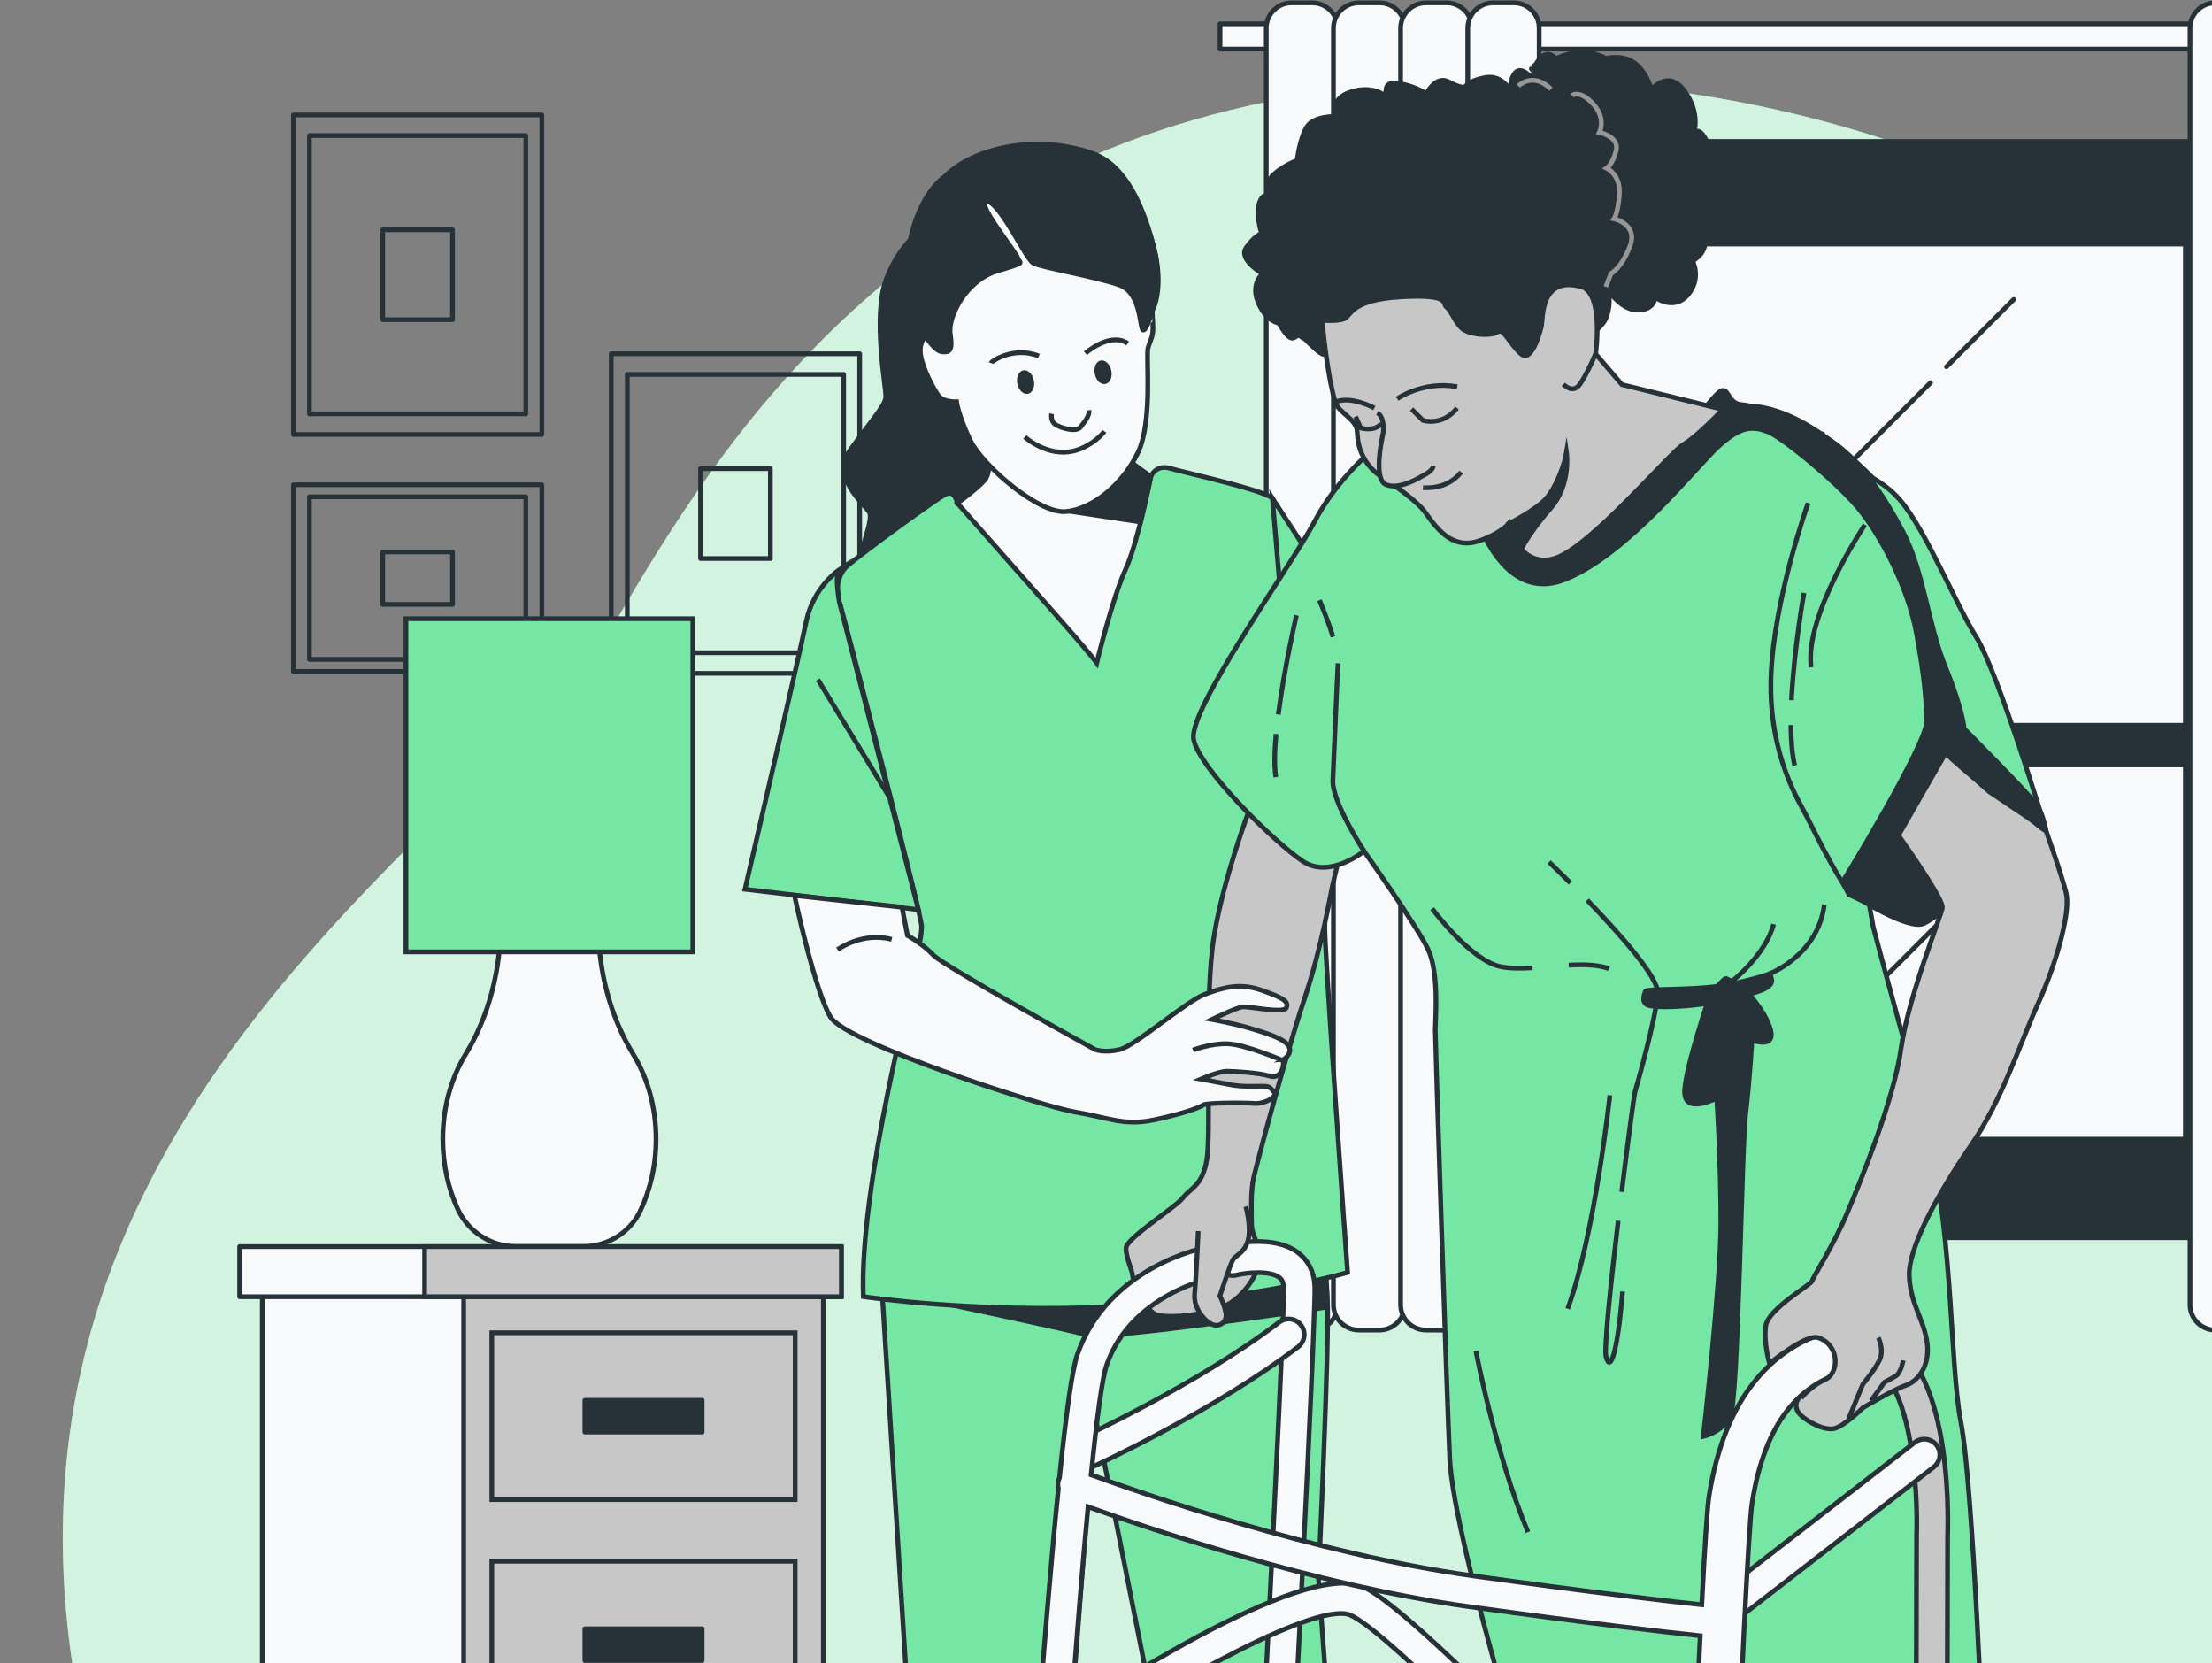 <svg width="467" height="351" viewBox="0 0 467 351" fill="none" xmlns="http://www.w3.org/2000/svg">
<rect x="0" y="0" width="467" height="351" fill="#808080" stroke="none"/>
<g clip-path="url(#clip0_859_1036)">
<path d="M138.93 511.341C135.388 509.934 131.905 508.455 128.494 506.893C82.994 485.985 49.039 446.508 31.197 406.447C23.373 388.903 18.245 370.56 15.394 352.002C-3.271 230.255 105.703 172.614 130.701 129.928C155.699 87.243 199.148 21.17 305.461 16.995C386.288 13.811 467.46 45.607 510.563 115.414C515.322 123.106 519.615 131.252 523.396 139.875C530.421 155.917 535.669 173.556 538.805 192.841C547.822 248.252 537.696 295.184 504.397 343.701C496.657 354.984 487.771 366.326 488.165 379.803C488.451 389.595 493.413 398.361 502.882 387.03C514.01 373.72 540.046 384.74 526.402 416.907C503.61 470.624 444.573 498.258 383.282 515.003C308.049 535.564 212.171 540.359 138.93 511.341Z" fill="#75E6A4"/>
<path opacity="0.7" d="M138.93 511.341C135.388 509.934 131.905 508.455 128.494 506.893C82.994 485.985 49.039 446.508 31.197 406.447C23.373 388.903 18.245 370.56 15.394 352.002C-3.271 230.255 105.703 172.614 130.701 129.928C155.699 87.243 199.148 21.17 305.461 16.995C386.288 13.811 467.46 45.607 510.563 115.414C515.322 123.106 519.615 131.252 523.396 139.875C530.421 155.917 535.669 173.556 538.805 192.841C547.822 248.252 537.696 295.184 504.397 343.701C496.657 354.984 487.771 366.326 488.165 379.803C488.451 389.595 493.413 398.361 502.882 387.03C514.01 373.72 540.046 384.74 526.402 416.907C503.61 470.624 444.573 498.258 383.282 515.003C308.049 535.564 212.171 540.359 138.93 511.341Z" fill="#F8F9FA"/>
<path d="M114.397 24.259H61.944V91.704H114.397V24.259Z" stroke="#263238" stroke-miterlimit="10" stroke-linecap="round" stroke-linejoin="round"/>
<path d="M111.01 28.612H65.331V87.35H111.01V28.612Z" stroke="#263238" stroke-miterlimit="10" stroke-linecap="round" stroke-linejoin="round"/>
<path d="M95.541 48.505H80.8V67.469H95.541V48.505Z" stroke="#263238" stroke-miterlimit="10" stroke-linecap="round" stroke-linejoin="round"/>
<path d="M181.496 74.672H129.043V142.117H181.496V74.672Z" stroke="#263238" stroke-miterlimit="10" stroke-linecap="round" stroke-linejoin="round"/>
<path d="M178.109 79.026H132.43V137.764H178.109V79.026Z" stroke="#263238" stroke-miterlimit="10" stroke-linecap="round" stroke-linejoin="round"/>
<path d="M162.64 98.919H147.899V117.883H162.64V98.919Z" stroke="#263238" stroke-miterlimit="10" stroke-linecap="round" stroke-linejoin="round"/>
<path d="M114.397 102.318H61.944V141.712H114.397V102.318Z" stroke="#263238" stroke-miterlimit="10" stroke-linecap="round" stroke-linejoin="round"/>
<path d="M111.01 104.859H65.331V139.172H111.01V104.859Z" stroke="#263238" stroke-miterlimit="10" stroke-linecap="round" stroke-linejoin="round"/>
<path d="M95.541 116.487H80.8V127.567H95.541V116.487Z" stroke="#263238" stroke-miterlimit="10" stroke-linecap="round" stroke-linejoin="round"/>
<path d="M123.02 263.101C128.113 263.101 132.871 260.298 135.102 255.718C137.248 251.282 138.501 246.034 138.501 240.417C138.501 233.69 136.712 227.488 133.718 222.574C128.649 214.25 126.288 204.553 126.288 194.797V194.237H127.361C128.59 194.237 129.711 193.354 129.83 192.126C129.973 190.718 128.864 189.526 127.492 189.526H104.617C103.389 189.526 102.268 190.408 102.148 191.637C102.005 193.044 103.115 194.237 104.486 194.237H105.703V194.797C105.703 204.541 103.341 214.25 98.272 222.574C95.279 227.488 93.49 233.678 93.49 240.417C93.49 245.819 94.635 250.864 96.638 255.194C98.869 260.012 103.675 263.101 108.982 263.101H123.02Z" fill="#F8F9FA" stroke="#263238" stroke-miterlimit="10" stroke-linecap="round" stroke-linejoin="round"/>
<path d="M146.277 130.584H85.702V200.904H146.277V130.584Z" fill="#75E6A4" stroke="#263238" stroke-miterlimit="10"/>
<path d="M173.816 268.706H55.373V441.416H173.816V268.706Z" fill="#F8F9FA" stroke="#263238" stroke-miterlimit="10" stroke-linecap="round" stroke-linejoin="round"/>
<path d="M173.827 268.706H97.891V441.416H173.827V268.706Z" fill="#C7C7C7" stroke="#263238" stroke-miterlimit="10"/>
<path d="M167.876 281.301H103.83V316.508H167.876V281.301Z" fill="#C7C7C7" stroke="#263238" stroke-miterlimit="10"/>
<path d="M148.233 295.553H123.485V302.256H148.233V295.553Z" fill="#263238" stroke="#263238" stroke-miterlimit="10" stroke-linecap="round" stroke-linejoin="round"/>
<path d="M167.876 329.52H103.83V364.727H167.876V329.52Z" fill="#C7C7C7" stroke="#263238" stroke-miterlimit="10"/>
<path d="M148.233 343.772H123.485V350.475H148.233V343.772Z" fill="#263238" stroke="#263238" stroke-miterlimit="10" stroke-linecap="round" stroke-linejoin="round"/>
<path d="M177.62 263.113H50.59V273.692H177.62V263.113Z" fill="#F8F9FA" stroke="#263238" stroke-miterlimit="10" stroke-linecap="round" stroke-linejoin="round"/>
<path d="M177.632 263.113H89.649V273.692H177.632V263.113Z" fill="#C7C7C7" stroke="#263238" stroke-miterlimit="10"/>
<path d="M468.558 42.256H317.853V249.695H468.558V42.256Z" fill="#263238" stroke="#263238" stroke-miterlimit="10" stroke-linecap="round" stroke-linejoin="round"/>
<path d="M461.378 51.511H325.033V240.44H461.378V51.511Z" fill="#F8F9FA" stroke="#263238" stroke-miterlimit="10" stroke-linecap="round" stroke-linejoin="round"/>
<path d="M407.577 80.767L373.956 114.388" stroke="#263238" stroke-miterlimit="10" stroke-linecap="round" stroke-linejoin="round"/>
<path d="M425.145 63.199L410.94 77.404" stroke="#263238" stroke-miterlimit="10" stroke-linecap="round" stroke-linejoin="round"/>
<path d="M384.786 91.596L364.618 111.776" stroke="#263238" stroke-miterlimit="10" stroke-linecap="round" stroke-linejoin="round"/>
<path d="M379.931 224.232L373.956 230.207" stroke="#263238" stroke-miterlimit="10" stroke-linecap="round" stroke-linejoin="round"/>
<path d="M425.145 179.03L383.295 220.869" stroke="#263238" stroke-miterlimit="10" stroke-linecap="round" stroke-linejoin="round"/>
<path d="M384.786 207.416L364.618 227.595" stroke="#263238" stroke-miterlimit="10" stroke-linecap="round" stroke-linejoin="round"/>
<path d="M398.203 153.722C398.203 151.205 396.163 149.178 393.659 149.178C391.142 149.178 389.115 151.217 389.115 153.722C389.115 156.239 391.154 158.266 393.659 158.266C396.163 158.266 398.203 156.239 398.203 153.722Z" fill="#263238" stroke="#263238" stroke-miterlimit="10" stroke-linecap="round" stroke-linejoin="round"/>
<path d="M461.378 153.078H325.033V161.439H461.378V153.078Z" fill="#263238" stroke="#263238" stroke-miterlimit="10" stroke-linecap="round" stroke-linejoin="round"/>
<path d="M472.995 29.852H314.311V47.587H472.995V29.852Z" fill="#263238" stroke="#263238" stroke-miterlimit="10" stroke-linecap="round" stroke-linejoin="round"/>
<path d="M472.995 243.494H314.311V261.229H472.995V243.494Z" fill="#263238" stroke="#263238" stroke-miterlimit="10" stroke-linecap="round" stroke-linejoin="round"/>
<path d="M528.847 5.033H257.576V10.352H528.847V5.033Z" fill="#F8F9FA" stroke="#263238" stroke-miterlimit="10" stroke-linecap="round" stroke-linejoin="round"/>
<path d="M277.052 280.728H272.687C269.729 280.728 267.332 278.331 267.332 275.373V5.951C267.332 2.994 269.729 0.596 272.687 0.596H277.052C280.01 0.596 282.407 2.994 282.407 5.951V275.385C282.395 278.331 279.998 280.728 277.052 280.728Z" fill="#F8F9FA" stroke="#263238" stroke-miterlimit="10" stroke-linecap="round" stroke-linejoin="round"/>
<path d="M291.233 280.728H286.868C283.91 280.728 281.513 278.331 281.513 275.373V5.951C281.513 2.994 283.91 0.596 286.868 0.596H291.233C294.191 0.596 296.588 2.994 296.588 5.951V275.385C296.588 278.331 294.191 280.728 291.233 280.728Z" fill="#F8F9FA" stroke="#263238" stroke-miterlimit="10" stroke-linecap="round" stroke-linejoin="round"/>
<path d="M305.414 280.728H301.049C298.091 280.728 295.694 278.331 295.694 275.373V5.951C295.694 2.994 298.091 0.596 301.049 0.596H305.414C308.372 0.596 310.769 2.994 310.769 5.951V275.385C310.769 278.331 308.372 280.728 305.414 280.728Z" fill="#F8F9FA" stroke="#263238" stroke-miterlimit="10" stroke-linecap="round" stroke-linejoin="round"/>
<path d="M319.595 280.728H315.23C312.272 280.728 309.875 278.331 309.875 275.373V5.951C309.875 2.994 312.272 0.596 315.23 0.596H319.595C322.553 0.596 324.95 2.994 324.95 5.951V275.385C324.95 278.331 322.553 280.728 319.595 280.728Z" fill="#F8F9FA" stroke="#263238" stroke-miterlimit="10" stroke-linecap="round" stroke-linejoin="round"/>
<path d="M472.076 280.728H467.711C464.753 280.728 462.356 278.331 462.356 275.373V5.951C462.356 2.994 464.753 0.596 467.711 0.596H472.076C475.034 0.596 477.431 2.994 477.431 5.951V275.385C477.431 278.331 475.034 280.728 472.076 280.728Z" fill="#F8F9FA" stroke="#263238" stroke-miterlimit="10" stroke-linecap="round" stroke-linejoin="round"/>
<path d="M195.128 48.1C195.128 48.1 190.072 51.07 187.102 58.941C184.132 66.813 187.161 82.091 187.006 83.868C186.863 85.645 183.894 88.877 179.588 94.829C175.283 100.768 182.498 106.35 183.536 108.127C184.573 109.916 180.828 117.501 181.282 120.614C181.723 123.739 187.555 121.198 194.532 123.285C201.521 125.361 209.989 127.448 219.793 114.817C229.596 102.187 215.332 73.957 212.959 64.595C210.573 55.232 203.143 44.379 195.128 48.1Z" fill="#263238" stroke="#263238" stroke-miterlimit="10"/>
<path d="M185.599 262.552L194.592 405.469L193.65 463.206C193.65 463.206 188.45 467.463 189.869 470.302C191.288 473.14 193.184 476.456 193.184 476.456C193.184 476.456 203.596 473.617 205.958 474.56C208.319 475.502 208.319 475.502 208.319 475.502L214.939 480.237C214.939 480.237 216.835 476.456 217.777 471.244C218.719 466.032 215.881 463.671 217.777 457.517C219.673 451.362 231.028 298.046 231.028 298.046L256.586 426.758L264.16 455.62C264.16 455.62 260.844 460.82 261.321 463.194C261.798 465.555 264.16 469.813 264.16 469.813C264.16 469.813 269.36 468.871 272.675 469.336C275.991 469.813 278.829 470.755 278.829 470.755L287.345 472.651C287.345 472.651 289.706 464.136 289.706 458.924C289.706 453.712 286.391 443.312 286.391 443.312L278.34 333.05C278.34 333.05 280.702 283.841 280.237 273.895C279.76 263.96 278.817 260.644 278.817 260.644L185.599 262.552Z" fill="#75E6A4" stroke="#263238" stroke-miterlimit="10"/>
<path d="M191.157 273.37C191.157 273.37 224.754 280.406 229.238 281.694C233.723 282.971 279.795 275.934 279.795 275.934L279.473 266.011L191.157 273.37Z" fill="#263238" stroke="#263238" stroke-miterlimit="10"/>
<path d="M202.106 106.195C202.106 106.195 201.628 103.416 199.732 104.274C197.836 105.133 181.687 116.988 178.932 119.397C176.177 121.807 176.702 125.933 177.215 127.126C177.728 128.33 194.568 192.949 194.568 195.525C194.568 198.101 193.363 202.228 193.363 203.778C193.363 205.329 181.365 249.97 182.26 273.668C182.26 273.668 205.946 277.27 235.631 275.767C265.317 274.264 284.506 268.575 284.506 268.575C284.506 268.575 279.414 198.411 279.712 195.406C280.01 192.412 270.719 106.946 268.62 105.145C266.521 103.344 250.027 99.742 247.033 98.848C244.039 97.953 242.954 100.553 242.954 100.553L202.106 106.195Z" fill="#75E6A4" stroke="#263238" stroke-miterlimit="10"/>
<path d="M208.355 94.757C208.355 94.757 209.547 99.361 207.914 101.293C206.28 103.225 202.117 106.195 202.117 106.195C202.117 106.195 214.151 119.862 222.178 128.927C230.204 137.991 231.54 139.923 231.54 139.923C231.54 139.923 234.915 126.076 237.587 120.28C240.258 114.484 242.978 100.553 242.978 100.553C242.978 100.553 237.921 97.285 237.778 96.248C237.623 95.198 208.355 94.757 208.355 94.757Z" fill="#F8F9FA" stroke="#263238" stroke-miterlimit="10"/>
<path d="M226.28 107.972L240.783 110.166L242.966 100.553L233.866 95.508L226.28 107.972Z" fill="#263238" stroke="#263238" stroke-miterlimit="10"/>
<path d="M201.366 37.545C201.366 37.545 195.271 43.043 193.041 53.002C190.811 62.961 195.414 70.987 195.414 70.987C195.414 70.987 193.924 72.18 194.377 74.995C194.818 77.821 197.048 81.984 198.086 83.462C199.124 84.953 201.95 84.798 201.95 84.798C201.95 84.798 202.344 87.768 204.86 92.968C207.377 98.168 219.292 108.568 225.088 107.972C230.884 107.375 237.134 102.032 240.259 95.496C243.383 88.961 241.916 75.281 242.358 73.504C242.799 71.715 243.55 71.273 243.395 68.447C243.24 65.62 243.252 65.62 243.252 65.62C243.252 65.62 245.924 61.16 243.55 52.095C241.177 43.031 238.35 38.428 231.659 35.16C224.992 31.904 207.162 31.605 201.366 37.545Z" fill="#F8F9FA" stroke="#263238" stroke-miterlimit="10"/>
<path d="M230.479 32.309C218.302 28.135 205.147 31.403 199.35 37.354C199.35 37.354 194.448 40.443 192.218 50.39C189.988 60.349 195.414 70.975 195.414 70.975C195.414 70.975 197.346 74.1 198.837 74.243C200.328 74.386 201.211 74.243 200.626 70.534C200.03 66.825 204.049 59.096 210.585 57.164C217.121 55.232 215.189 55.673 214.891 54.493C214.592 53.3 205.528 42.161 208.355 42.459C211.181 42.757 216.524 54.648 218.158 55.53C219.792 56.425 231.23 58.357 236.287 60.134C241.344 61.923 240.449 70.236 241.487 69.639C242.25 69.21 243.002 66.491 243.359 65.048C243.502 63.7 245.423 59.156 243.574 52.107C241.189 43.043 237.515 34.73 230.479 32.309Z" fill="#263238" stroke="#263238" stroke-miterlimit="10"/>
<path d="M218.266 80.278C218.552 81.65 217.992 82.914 217.038 83.117C216.071 83.319 215.058 82.377 214.783 81.006C214.497 79.634 215.058 78.37 216.012 78.167C216.978 77.964 217.98 78.906 218.266 80.278Z" fill="#263238"/>
<path d="M234.617 78.203C234.903 79.574 234.343 80.839 233.389 81.041C232.423 81.244 231.409 80.302 231.135 78.93C230.86 77.559 231.409 76.294 232.363 76.092C233.317 75.889 234.331 76.831 234.617 78.203Z" fill="#263238"/>
<path d="M222.023 87.327C222.023 87.327 221.724 88.817 222.762 89.557C223.8 90.296 227.223 91.346 228.117 90.153C229.012 88.961 230.049 87.78 229.906 86.587" stroke="#263238" stroke-miterlimit="10"/>
<path d="M216.37 92.228C216.37 92.228 222.011 97.428 228.404 94.602C231.695 93.147 233.162 91.036 233.162 91.036" stroke="#263238" stroke-miterlimit="10"/>
<path d="M209.237 76.629C209.38 76.187 213.996 73.062 219.339 75.138" stroke="#263238" stroke-miterlimit="10"/>
<path d="M229.155 74.553C229.155 74.553 234.355 69.95 238.076 72.478" stroke="#263238" stroke-miterlimit="10"/>
<path d="M177.155 120.268C177.155 120.268 171.692 123.917 170.202 131.205C168.711 138.492 157.285 187.689 157.285 187.689L193.888 191.995L177.226 127.15C177.226 127.138 176.165 121.425 177.155 120.268Z" fill="#75E6A4" stroke="#263238" stroke-miterlimit="10"/>
<path d="M172.683 143.453L187.591 167.962" stroke="#263238" stroke-miterlimit="10"/>
<path d="M268.632 105.145C268.632 105.145 300.19 153.46 300.738 156.751C301.287 160.031 275.12 181.845 275.12 181.845L268.632 105.145Z" fill="#75E6A4" stroke="#263238" stroke-miterlimit="10"/>
<path d="M265.627 165.887C265.627 165.887 257.552 186.186 255.942 200.248C254.332 214.321 255.716 239.224 254.785 244.758C253.867 250.292 251.327 250.757 249.716 252.832C248.106 254.907 237.718 261.372 237.718 263.447C237.718 265.522 239.102 268.289 239.102 269.207C239.102 270.126 241.869 276.817 244.171 277.508C246.472 278.2 251.553 277.735 255.238 276.817C258.924 275.898 260.999 274.515 263.074 271.974C265.149 269.434 266.533 265.975 265.841 263.673C265.149 261.372 264.231 260.441 264.231 258.14C264.231 255.838 264.004 251.449 264.696 248.455C265.388 245.462 271.387 222.849 275.311 211.089C279.235 199.329 280.845 188.715 281.537 185.948C282.228 183.181 283.385 178.112 283.385 178.112L265.627 165.887Z" fill="#C7C7C7" stroke="#263238" stroke-miterlimit="10"/>
<path d="M289.944 94.84C289.944 94.84 282.311 100.947 277.517 110.106C272.722 119.266 250.706 149.786 252.006 156.107C253.318 162.428 269.443 178.124 275.12 181.833C280.785 185.542 287.977 179.651 287.977 179.651C287.977 179.651 299.092 195.346 301.489 200.367C303.887 205.376 303.016 215.192 303.016 217.374C303.016 219.557 305.413 293.466 306.069 307.85C306.725 322.233 319.582 366.063 323.077 376.523C326.559 386.983 326.786 389.606 347.932 391.348C369.078 393.089 387.17 381.103 390.879 378.706C394.589 376.308 401.339 382.629 408.101 380.018C414.864 377.406 418.788 372.384 418.788 372.384C418.788 372.384 416.605 313.956 413.993 300.217C411.381 286.477 412.681 258.354 405.489 232.414C398.298 206.473 395.459 195.573 395.459 195.573L391.321 172.029C391.321 172.029 409.413 152.41 410.725 140.853C412.037 129.296 409.64 115.342 395.459 100.959C381.278 86.575 370.771 84.106 363.711 86.432C356.65 88.746 321.55 97.476 318.282 98.132C315.014 98.764 289.944 94.84 289.944 94.84Z" fill="#75E6A4" stroke="#263238" stroke-miterlimit="10"/>
<path d="M339.881 231.173C339.881 231.173 336.733 260.513 330.972 276.232" stroke="#263238" stroke-miterlimit="10"/>
<path d="M311.591 285.129C311.591 285.129 315.778 307.134 322.588 323.378" stroke="#263238" stroke-miterlimit="10"/>
<path d="M391.762 189.239C391.762 189.239 402.878 196.431 406.146 194.905C409.414 193.378 414.649 188.584 415.305 186.401C415.961 184.218 406.802 162.858 403.963 165.47C401.137 168.094 392.633 184.23 391.762 189.239Z" fill="#263238" stroke="#263238" stroke-miterlimit="10"/>
<path d="M407.517 517.615C405.705 517.615 404.238 516.148 404.238 514.347L404.631 324.046C404.965 314.982 403.665 289.161 393.754 287.801C391.953 287.55 390.701 285.893 390.951 284.104C391.202 282.315 392.86 281.05 394.649 281.301C412.169 283.71 411.334 320.027 411.179 324.165L410.785 514.335C410.797 516.148 409.33 517.615 407.517 517.615Z" fill="#C7C7C7" stroke="#263238" stroke-miterlimit="10"/>
<path d="M365.13 342.162C364.152 342.162 363.174 341.721 362.53 340.886C361.421 339.455 361.683 337.392 363.114 336.283L404.249 304.438C405.68 303.329 407.744 303.592 408.853 305.023C409.962 306.454 409.7 308.517 408.269 309.627L367.134 341.471C366.537 341.936 365.822 342.162 365.13 342.162Z" fill="#F8F9FA" stroke="#263238" stroke-miterlimit="10"/>
<path d="M263.265 497.912C263.205 497.912 263.145 497.912 263.086 497.912C261.273 497.817 259.889 496.278 259.985 494.465C263.658 424.444 271.327 278.808 271.017 271.772C270.957 270.448 270.48 269.923 270.063 269.613C268.023 268.086 263.038 268.635 261.07 269.124C259.305 269.553 257.528 268.48 257.099 266.727C256.657 264.973 257.731 263.184 259.496 262.755C260.45 262.517 268.93 260.561 273.999 264.353C276.205 266.011 277.445 268.468 277.577 271.485C277.97 280.609 266.974 486.534 266.545 494.811C266.437 496.552 264.994 497.912 263.265 497.912Z" fill="#F8F9FA" stroke="#263238" stroke-miterlimit="10"/>
<path d="M229.262 309.937C228.022 309.937 226.829 309.221 226.281 308.017C225.529 306.371 226.257 304.427 227.903 303.663C228.153 303.556 252.758 292.238 270.087 279.059C271.53 277.962 273.593 278.248 274.679 279.691C275.776 281.134 275.49 283.197 274.047 284.283C256.121 297.903 231.648 309.15 230.622 309.627C230.181 309.841 229.727 309.937 229.262 309.937Z" fill="#F8F9FA" stroke="#263238" stroke-miterlimit="10"/>
<path d="M357.437 410.526C356.555 410.526 355.672 410.168 355.028 409.464C331.461 383.846 293.379 344.44 285.055 340.874C278.578 338.095 249.776 353.35 225.66 369.701C224.157 370.715 222.118 370.321 221.104 368.83C220.09 367.328 220.484 365.288 221.975 364.274C230.657 358.383 274.655 329.282 287.631 334.851C299.915 340.111 353.752 398.396 359.846 405.028C361.075 406.363 360.991 408.439 359.656 409.667C359.035 410.239 358.236 410.526 357.437 410.526Z" fill="#F8F9FA" stroke="#263238" stroke-miterlimit="10"/>
<path d="M281.417 134.401C280.248 130.596 278.555 126.684 278.555 126.684" stroke="#263238" stroke-miterlimit="10"/>
<path d="M287.989 179.651C287.989 179.651 281.178 169.274 281.393 164.695C281.608 160.103 282.264 143.728 282.49 140.006" stroke="#263238" stroke-miterlimit="10"/>
<path d="M341.635 257.662C340.048 271.02 338.629 284.616 339.07 286.358C339.941 289.852 341.468 285.702 342.565 272.594" stroke="#263238" stroke-miterlimit="10"/>
<path d="M335.087 189.967C341.802 196.92 350.258 206.39 349.995 209.694C349.554 215.156 345.63 228.919 345.189 230.446C345.01 231.09 343.722 240.572 342.374 251.556" stroke="#263238" stroke-miterlimit="10"/>
<path d="M327.048 181.952C327.048 181.952 328.885 183.705 331.533 186.353" stroke="#263238" stroke-miterlimit="10"/>
<path d="M373.574 205.543C373.574 205.543 368.768 207.296 362.649 208.167C356.531 209.038 347.574 208.608 347.359 209.264C347.145 209.92 346.489 211.447 347.801 212.103C349.113 212.759 356.543 212.759 364.403 211.006C372.274 209.252 375.327 208.382 373.574 205.543Z" fill="#263238" stroke="#263238" stroke-miterlimit="10"/>
<path d="M361.122 209.694C361.122 209.694 355.875 224.984 355.66 230.231C355.445 235.479 362.434 231.758 362.434 231.758C362.434 231.758 363.305 245.08 363.305 257.973C363.305 270.865 359.596 303.186 359.596 303.186C359.596 303.186 363.532 302.316 365.273 299.036C367.026 295.756 367.67 242.241 368.553 235.026C369.423 227.822 369.865 219.521 369.865 219.521C369.865 219.521 374.886 221.489 373.8 217.339C372.703 213.188 367.682 207.511 365.714 207.07C363.746 206.628 365.273 205.328 361.122 209.694Z" fill="#263238" stroke="#263238" stroke-miterlimit="10"/>
<path d="M362.434 231.758C362.434 231.758 364.402 220.177 364.402 215.597C364.402 211.006 360.466 213.844 359.596 215.812" stroke="#263238" stroke-miterlimit="10"/>
<path d="M365.714 207.07C365.714 207.07 372.703 201.607 374.457 195.06" stroke="#263238" stroke-miterlimit="10"/>
<path d="M373.574 205.543C373.574 205.543 383.843 201.607 385.155 190.909" stroke="#263238" stroke-miterlimit="10"/>
<path d="M331.187 203.706C334.359 203.539 337.365 203.599 339.715 204.446" stroke="#263238" stroke-miterlimit="10"/>
<path d="M302.36 191.78C302.36 191.78 310.447 202.705 316.78 204.016C318.724 204.422 321.061 204.41 323.554 204.267" stroke="#263238" stroke-miterlimit="10"/>
<path d="M269.407 154.915C269.073 158.54 268.99 161.796 269.371 164.027" stroke="#263238" stroke-miterlimit="10"/>
<path d="M273.701 129.869C273.701 129.869 271.172 140.794 269.872 150.812" stroke="#263238" stroke-miterlimit="10"/>
<path d="M394.827 280.001C393.348 279.798 391.786 279.834 390.188 280.096C374.194 282.816 364.033 295.184 360.801 315.84C360.443 318.118 359.906 326.479 359.274 338.704C351.736 337.905 336.53 336.151 311.007 332.609C277.434 327.958 240.282 314.922 230.359 311.284C231.588 299.131 232.697 290.771 233.651 288.063C238.827 273.227 255.715 269.768 255.99 269.708C257.767 269.374 258.936 267.657 258.602 265.88C258.268 264.103 256.562 262.922 254.773 263.256C253.926 263.411 233.913 267.371 227.449 285.893C226.352 289.053 225.052 298.547 223.669 311.964C223.633 312.048 223.585 312.119 223.549 312.203C223.299 312.871 223.275 313.562 223.442 314.195C217.336 374.782 209.643 508.312 209.178 515.039C209.058 516.851 210.418 518.414 212.231 518.533C212.302 518.533 212.386 518.545 212.458 518.545C214.163 518.545 215.606 517.221 215.725 515.492C219.327 462.311 225.124 366.994 229.703 318.023C241.797 322.376 277.553 334.589 310.113 339.097C336.077 342.699 351.438 344.464 358.952 345.251C355.97 405.039 351.164 533.775 350.913 540.621C350.818 543.161 352.798 545.284 355.326 545.38C355.386 545.38 355.446 545.38 355.505 545.38C357.962 545.38 360.002 543.436 360.097 540.955C362.816 467.845 368.374 326.992 369.901 317.224C372.501 300.598 379.847 291.14 391.75 289.113C392.418 288.994 393.038 288.982 393.599 289.053C396.091 289.387 398.429 287.646 398.775 285.129C399.097 282.661 397.344 280.347 394.827 280.001Z" fill="#F8F9FA" stroke="#263238" stroke-miterlimit="10"/>
<path d="M252.972 259.833C252.972 259.833 252.519 269.887 252.209 273.084C251.899 276.28 254.642 279.178 256.168 279.631C257.695 280.084 259.222 278.868 258.756 276.888C258.303 274.908 257.54 273.537 257.54 273.537C257.54 273.537 259.675 266.989 260.283 265.916C260.891 264.854 262.716 264.544 263.479 261.801C264.243 259.058 263.026 254.645 263.026 254.645" fill="#C7C7C7"/>
<path d="M252.972 259.833C252.972 259.833 252.519 269.887 252.209 273.084C251.899 276.28 254.642 279.178 256.168 279.631C257.695 280.084 259.222 278.868 258.756 276.888C258.303 274.908 257.54 273.537 257.54 273.537C257.54 273.537 259.675 266.989 260.283 265.916C260.891 264.854 262.716 264.544 263.479 261.801C264.243 259.058 263.026 254.645 263.026 254.645" stroke="#263238" stroke-miterlimit="10"/>
<path d="M397.427 171.588C397.427 171.588 410.511 189.466 410.069 191.649C409.628 193.831 402.878 210.397 401.351 221.298C399.824 232.199 392.847 249.206 390.009 255.957C387.17 262.719 382.817 269.47 382.59 270.34C382.364 271.211 373.216 276.232 372.775 279.929C372.334 283.639 373.586 287.789 373.586 287.789C373.586 287.789 381.279 281.432 383.89 282.339C388.423 283.913 388.375 289.817 385.274 291.2C382.614 292.381 380.682 294.599 380.682 294.599C380.36 294.134 377.844 296.424 380.181 298.69C381.529 300.002 384.976 301.958 387.158 301.528C389.341 301.087 393.265 297.163 393.265 297.163C393.265 297.163 399.801 293.239 402.424 292.369C405.036 291.498 407.66 288.004 406.79 282.995C405.919 277.985 403.307 275.147 403.08 269.255C402.866 263.363 409.187 251.818 415.949 242.003C422.712 232.187 426.194 220.857 430.333 211.697C434.471 202.538 437.095 192.293 436.224 188.583C435.354 184.874 431.859 175.071 431.859 175.071C431.859 175.071 415.508 157.407 412.455 156.107C409.413 154.795 397.427 171.588 397.427 171.588Z" fill="#C7C7C7" stroke="#263238" stroke-miterlimit="10"/>
<path d="M396.556 282.339C396.556 282.339 397.868 284.95 396.771 287.133C395.686 289.316 393.289 292.142 393.289 292.142L390.235 299.561" stroke="#263238" stroke-miterlimit="10"/>
<path d="M401.792 287.133C401.792 287.133 401.351 289.745 400.266 290.401C399.18 291.057 397.868 291.713 397.868 291.713L395.03 295.637" stroke="#263238" stroke-miterlimit="10"/>
<path d="M381.732 106.183C381.732 106.183 374.313 126.899 373.884 143.251C373.443 159.602 379.99 169.417 381.517 172.459C383.044 175.512 390.021 189.681 391.762 189.251C393.503 188.81 410.725 158.946 410.725 158.946C410.725 158.946 417.702 165.482 422.712 168.535C427.721 171.588 432.086 176.168 431.871 175.071C431.657 173.985 421.626 141.497 417.261 134.52C412.896 127.543 406.575 111.848 401.124 105.527C395.674 99.206 386.514 97.023 384.117 99.42" fill="#75E6A4"/>
<path d="M381.732 106.183C381.732 106.183 374.313 126.899 373.884 143.251C373.443 159.602 379.99 169.417 381.517 172.459C383.044 175.512 390.021 189.681 391.762 189.251C393.503 188.81 410.725 158.946 410.725 158.946C410.725 158.946 417.702 165.482 422.712 168.535C427.721 171.588 432.086 176.168 431.871 175.071C431.657 173.985 421.626 141.497 417.261 134.52C412.896 127.543 406.575 111.848 401.124 105.527C395.674 99.206 386.514 97.023 384.117 99.42" stroke="#263238" stroke-miterlimit="10"/>
<path d="M378.094 153.018C378.118 156.262 378.345 159.232 378.905 161.558" stroke="#263238" stroke-miterlimit="10"/>
<path d="M380.861 125.146C380.861 125.146 378.762 136.858 378.213 147.794" stroke="#263238" stroke-miterlimit="10"/>
<path d="M393.718 110.762C393.718 110.762 380.849 129.952 382.376 140.853" stroke="#263238" stroke-miterlimit="10"/>
<path d="M311.544 108.556C311.544 108.556 317.006 127.567 330.328 122.319C343.65 117.072 358.07 98.514 362.876 94.137C367.682 89.772 370.08 89.986 373.145 91.084C376.198 92.181 388.649 102.438 393.026 108.127C397.392 113.804 402.854 124.073 404.607 133.685C406.36 143.298 406.575 147.234 406.79 152.04C407.004 156.847 388.96 186.198 388.96 186.198L390.343 188.798L392.943 190.027L410.738 158.958L419.993 167.104L431.895 175.083C431.895 175.083 431.359 171.874 430.047 169.907C428.735 167.939 414.661 153.782 414.661 153.782C414.661 153.782 414.471 150.001 410.738 140.853C407.016 131.718 406.134 120.578 401.769 112.277C397.404 103.976 392.371 96.772 386.264 92.837C380.146 88.901 370.974 85.633 367.694 85.406C364.415 85.192 365.071 80.815 362.673 83.009C360.276 85.192 352.19 96.117 352.19 96.117C352.19 96.117 336.029 116.213 326.631 115.557C317.233 114.901 315.706 106.385 315.706 106.385L311.544 108.556Z" fill="#263238" stroke="#263238" stroke-miterlimit="10"/>
<path d="M359.333 43.186C359.333 43.186 360.824 41.457 361.313 37.986C361.814 34.516 359.822 35.267 359.822 35.267C359.822 35.267 361.552 32.047 360.073 29.328C358.582 26.608 357.592 28.087 357.592 28.087C357.592 28.087 359.083 23.877 355.612 19.178C352.142 14.479 348.683 18.927 348.683 18.927C348.683 18.927 347.55 14.873 344.819 13.131C342.1 11.402 338.999 12.368 338.999 12.368C338.999 12.368 338.903 11.974 335.433 10.984C334.133 10.615 329.577 11.557 328.503 12.451C328.491 12.44 328.479 12.428 328.467 12.404C326.559 10.15 324.889 12.344 324.055 13.906C323.601 13.429 324.007 15.123 323.434 14.598C322.838 14.038 324.615 16.053 324.102 15.91C323.506 15.23 323.697 16.685 322.826 15.886C319.081 12.392 318.759 19.059 318.759 19.059C318.759 19.059 317.173 15.636 313.416 16.387C309.671 17.139 309.373 18.355 309.373 18.355C309.373 18.355 308.61 18.773 305.855 17.27C303.1 15.767 301.12 19.846 301.12 19.846C301.12 19.846 299.367 18.343 295.371 17.592C291.376 16.84 292.867 20.597 292.867 20.597C292.867 20.597 290.362 17.842 285.365 19.345C280.367 20.848 282.109 24.593 282.109 24.593C282.109 24.593 277.362 24.342 275.859 26.847C274.356 29.351 273.856 33.848 273.856 33.848C273.856 33.848 271.1 34.85 268.858 36.853C266.843 38.654 268.441 42.053 268.787 42.721C268.477 42.161 267.189 40.085 266.103 42.268C264.851 44.773 266.354 49.269 266.354 49.269C266.354 49.269 264.851 49.77 263.098 52.274C261.345 54.779 266.592 57.773 266.592 57.773C266.592 57.773 263.336 60.277 266.342 65.274C267.427 67.087 268.763 67.91 270.015 68.22C270.075 68.316 270.111 68.411 270.17 68.506C272.711 72.728 273.08 71.154 274.213 70.701C274.714 71.118 275.167 71.416 275.466 71.512C276.682 72.764 278.769 74.792 279.461 74.792C280.463 74.792 283.206 71.56 287.953 69.806C292.7 68.053 301.203 73.062 304.209 74.804C307.214 76.557 320.715 84.309 326.464 82.305C331.592 80.528 332.94 77.75 335.301 76.283V72.645C335.301 72.645 336.041 70.665 338.021 68.685C340 66.706 339.75 62.984 339.75 62.984L339.011 60.504C339.011 60.504 341.98 65.453 345.701 65.453C349.422 65.453 349.411 62.734 349.411 62.734C349.411 62.734 353.37 65.704 356.34 62.233C359.31 58.762 357.33 55.053 357.33 55.053C357.33 55.053 360.8 53.324 359.811 49.853C359.25 47.909 357.926 46.359 356.853 45.369C356.471 43.842 355.958 42.542 355.958 42.542C355.958 42.542 358.463 40.538 356.209 34.289C358.332 35.828 359.333 43.186 359.333 43.186Z" fill="#263238" stroke="#263238" stroke-miterlimit="10"/>
<path d="M331.878 20.144C331.878 20.144 333.441 18.808 336.327 21.921C339.213 25.034 337.663 27.932 337.663 27.932C337.663 27.932 341.885 28.827 341.217 31.713C340.549 34.611 339.213 35.494 339.213 35.494C339.213 35.494 342.111 36.829 341.885 40.837C341.658 44.844 340.776 46.18 340.776 46.18C340.776 46.18 345.892 47.289 344.115 51.964C342.338 56.639 340.108 57.749 340.108 57.749L339.022 60.528" stroke="#969696" stroke-miterlimit="10"/>
<path d="M320.536 18.14C320.536 18.14 323.649 15.027 327.43 18.808" stroke="#969696" stroke-miterlimit="10"/>
<path d="M279.127 67.588C279.127 67.588 280.057 78.704 281.906 84.882C282.574 87.124 286.426 88.424 286.521 91.072C286.545 91.596 286.605 92.181 286.676 92.777C287.094 95.997 288.931 98.86 291.65 100.637C294.954 102.795 299.39 105.944 301.048 108.341C303.827 112.361 307.107 115.986 312.378 114.126C316.887 112.528 318.509 110.536 318.509 110.536C318.509 110.536 320.476 119.803 327.883 117.954C335.289 116.106 352.607 95.377 355.386 93.827C358.165 92.288 363.722 86.42 363.722 86.42L342.421 81.172L336.864 74.684C336.864 74.684 338.7 61.792 333.775 60.48C325.271 58.214 325.748 66.968 325.438 68.817C325.438 68.817 323.589 76.843 321.121 74.684C318.652 72.526 317.411 69.127 316.183 70.057C314.943 70.987 310.053 70.749 308.514 69.198C306.976 67.66 306.308 65.417 305.377 64.809C304.447 64.189 306.618 62.03 295.812 62.651C285.007 63.271 285.317 66.67 283.766 67.278C282.216 67.898 279.127 67.588 279.127 67.588Z" fill="#C7C7C7" stroke="#263238" stroke-miterlimit="10"/>
<path d="M336.864 74.684C336.864 74.684 335.075 78.93 333.548 81.101C332.021 83.284 330.065 81.101 330.065 81.101" stroke="#263238" stroke-miterlimit="10"/>
<path d="M294.966 84.166C294.966 84.166 300.464 80.314 307.656 81.626" stroke="#263238" stroke-miterlimit="10"/>
<path d="M298.019 86.337L300.416 88.734C300.416 88.734 304.555 90.046 307.608 86.122" stroke="#263238" stroke-miterlimit="10"/>
<path d="M302.587 98.335C302.587 99.42 300.19 100.517 300.19 100.517C300.19 100.517 295.395 103.571 292.557 102.259C289.718 100.947 292.044 91.262 292.044 91.262C292.044 91.262 292.366 87.923 290.768 87.136" fill="#C7C7C7"/>
<path d="M302.587 98.335C302.587 99.42 300.19 100.517 300.19 100.517C300.19 100.517 295.395 103.571 292.557 102.259C289.718 100.947 292.044 91.262 292.044 91.262C292.044 91.262 292.366 87.923 290.768 87.136" stroke="#263238" stroke-miterlimit="10"/>
<path d="M300.416 102.915C300.416 102.915 305.425 103.571 308.478 99.647" stroke="#263238" stroke-miterlimit="10"/>
<path d="M286.2 87.935L287.285 90.332C287.285 90.332 290.064 91.191 291.591 89.45" stroke="#263238" stroke-miterlimit="10"/>
<path d="M290.159 86.122C290.159 86.122 285.198 83.415 281.906 84.87" stroke="#263238" stroke-miterlimit="10"/>
<path d="M318.509 110.536C318.509 110.536 324.174 107.697 326.356 105.3C328.539 102.903 330.28 98.108 330.722 95.484C330.722 95.484 331.7 102.283 327.454 107.149C323.196 112.003 321.383 115.497 321.383 115.497C321.383 115.497 319.141 112.098 318.509 110.536Z" fill="#263238" stroke="#263238" stroke-miterlimit="10"/>
<path d="M167.721 189.001C167.721 189.001 172.026 209.205 175.342 214.679C178.657 220.141 220.067 233.559 227.02 234.716C233.973 235.873 237.289 237.697 243.586 236.373C249.883 235.05 253.354 233.726 254.022 233.225C254.69 232.724 262.8 232.724 264.791 232.891C266.783 233.058 269.932 231.567 268.93 230.41C267.94 229.253 267.773 229.253 266.282 229.253C264.791 229.253 262.144 229.42 259.663 228.919C257.182 228.418 253.533 227.762 253.533 227.762C253.533 227.762 257.337 226.105 258.995 226.105C260.653 226.105 266.044 226.462 267.94 227.095C270.922 228.084 271.256 223.779 270.755 223.779C270.755 223.779 273.068 222.455 272.079 220.797C271.089 219.14 267.105 217.983 263.801 216.993C260.486 216.003 255.846 215.168 255.846 215.168C255.846 215.168 260.987 212.687 262.311 212.52C263.634 212.353 271.089 214.011 271.59 212.687C272.09 211.363 271.089 210.695 266.449 209.038C261.81 207.38 258.339 208.37 254.356 209.861C250.384 211.351 239.769 220.666 236.454 221.501C233.138 222.324 231.158 221.501 231.158 221.501C231.158 221.501 199.207 203.897 197.048 201.584C194.89 199.27 191.586 197.445 191.586 197.445L190.429 191.482L167.721 189.001Z" fill="#F8F9FA" stroke="#263238" stroke-miterlimit="10"/>
<path d="M176.833 200.427C176.833 200.427 181.973 196.622 188.258 198.268" stroke="#263238" stroke-miterlimit="10"/>
<path d="M251.863 221.632C251.863 221.632 255.667 220.141 259.317 220.308C262.966 220.475 270.743 223.791 270.743 223.791" stroke="#263238" stroke-miterlimit="10"/>
</g>
<defs>
<clipPath id="clip0_859_1036">
<rect x="0.916" width="541.015" height="546" rx="15" fill="white"/>
</clipPath>
</defs>
</svg>
